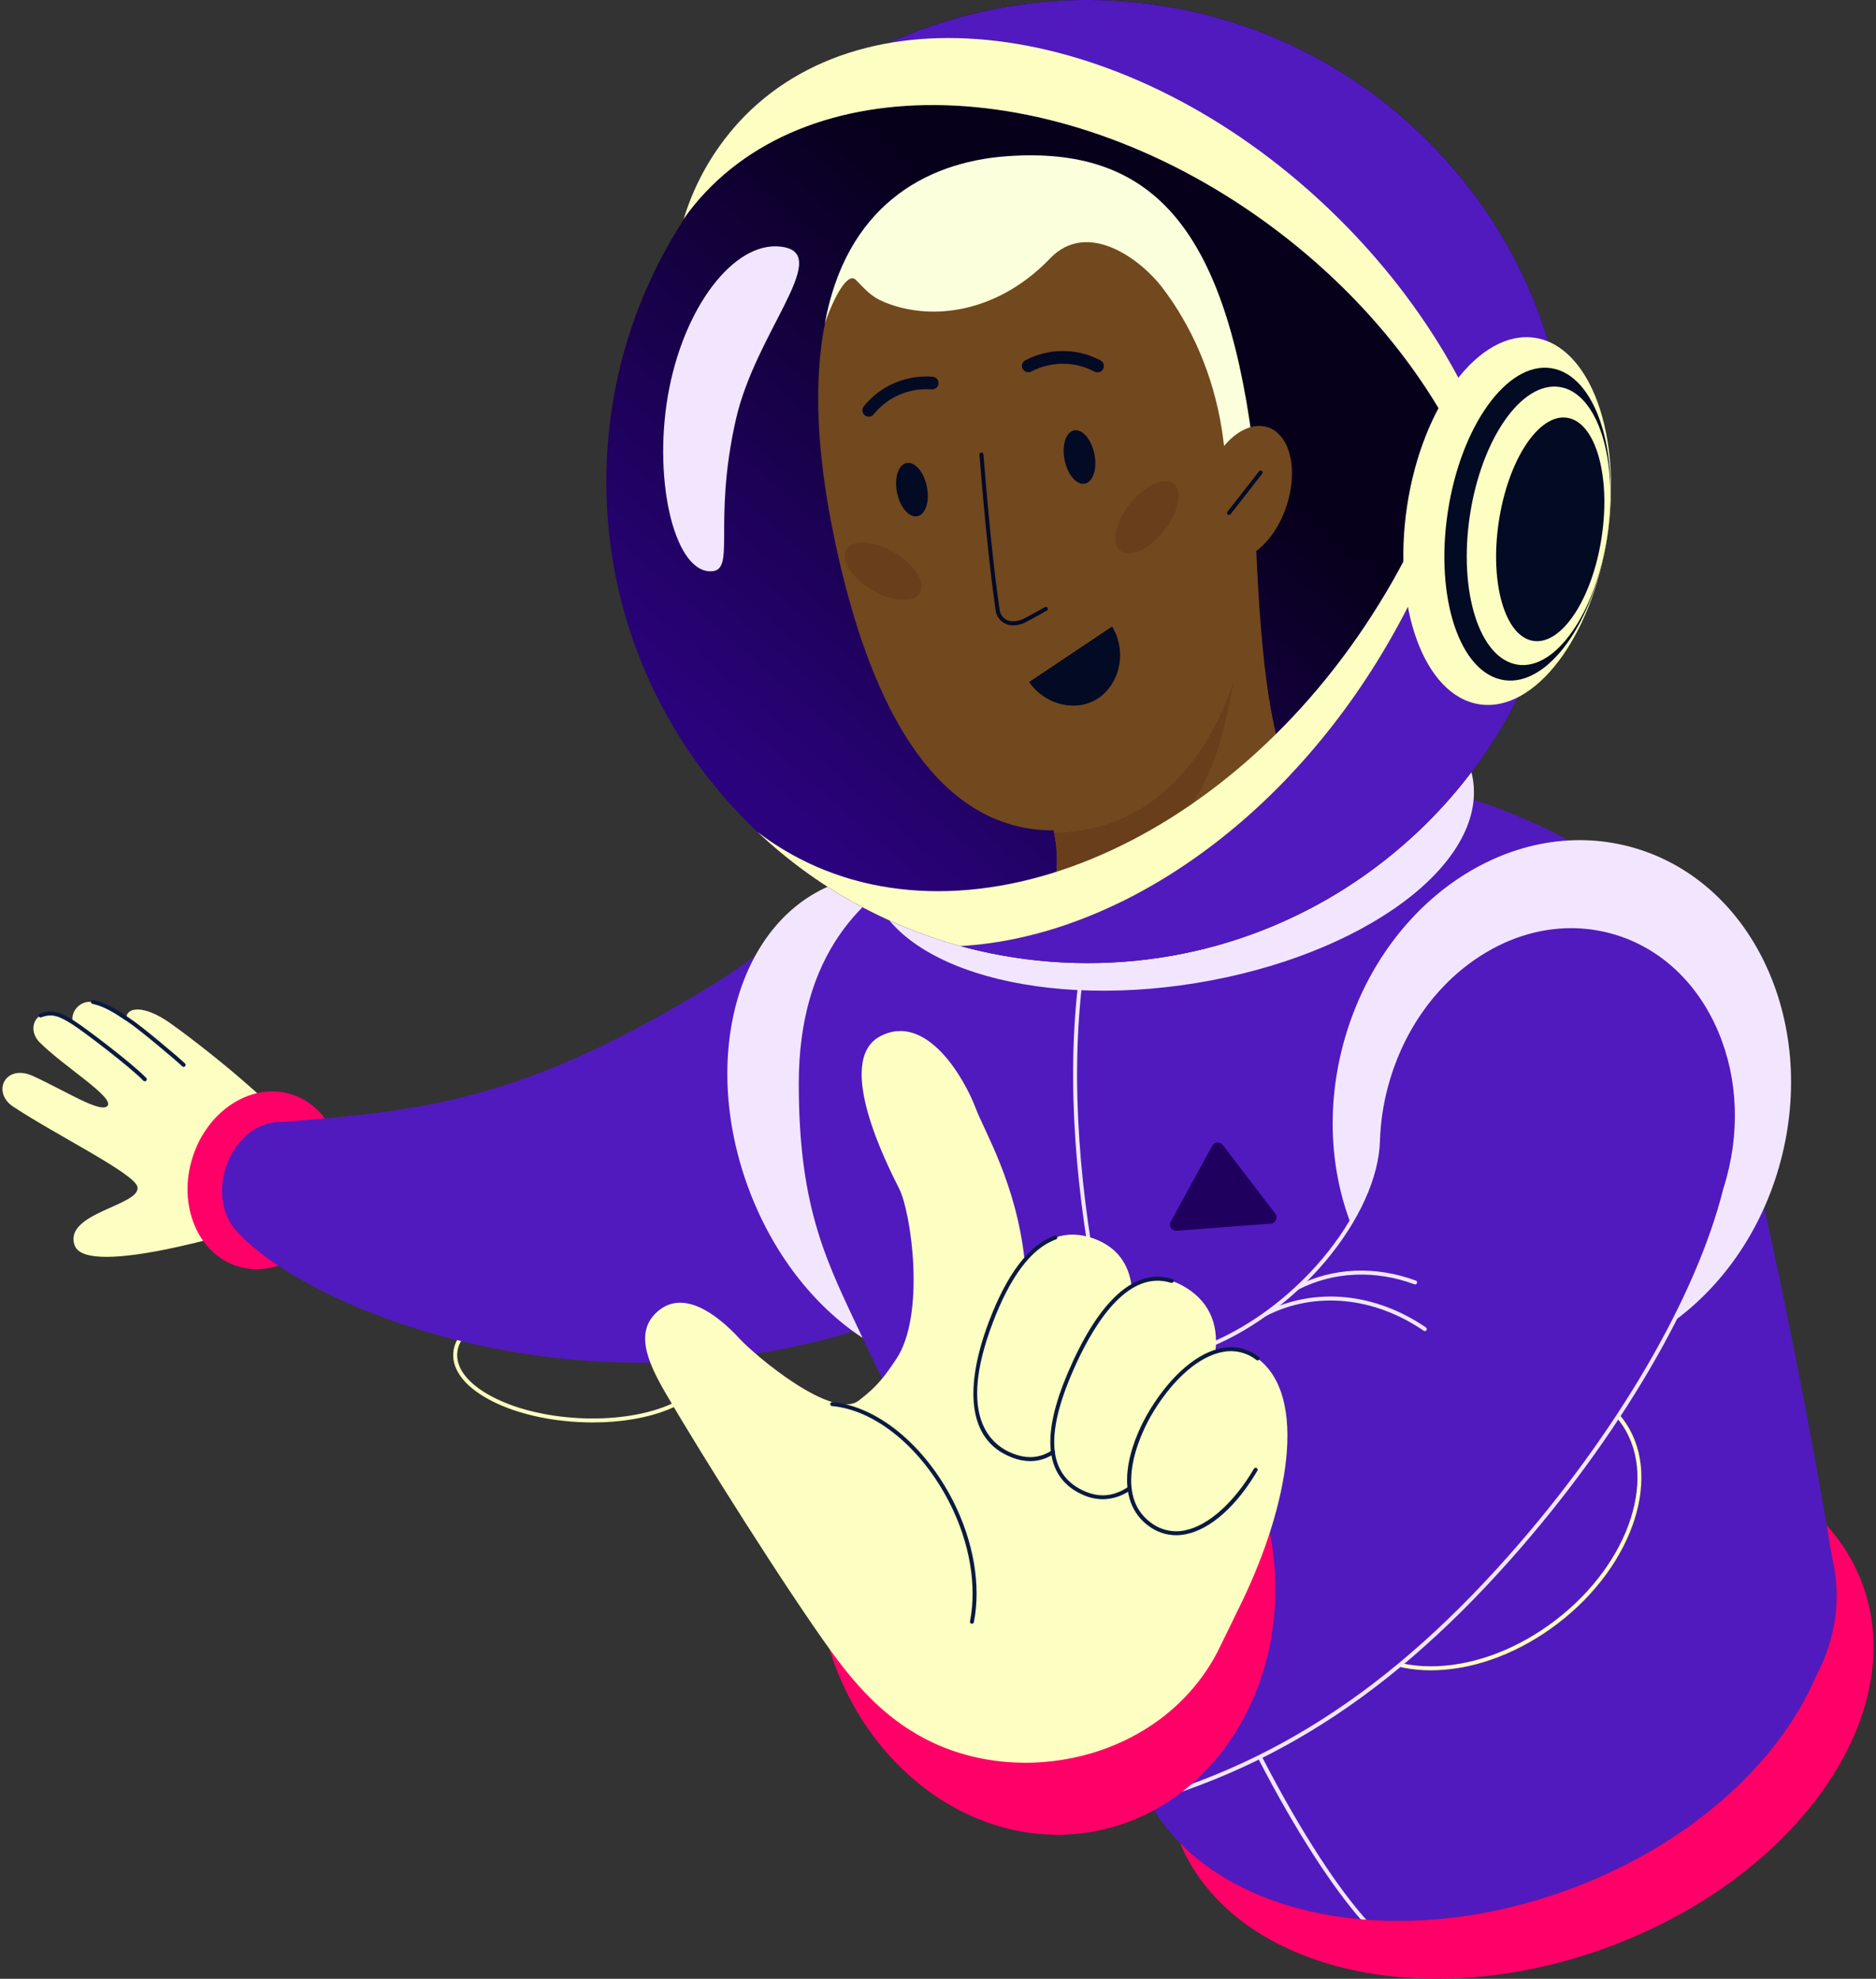 <svg width="384" height="405" viewBox="0 0 384 405" fill="none" xmlns="http://www.w3.org/2000/svg">
<rect x="0" y="0" width="384" height="405" fill="#333333" stroke="none"/>
<g clip-path="url(#clip0_370_1386)">
<path d="M121.34 291.135C127.139 291.135 132.561 290.21 136.857 288.464C142.008 286.371 144.948 283.337 145.138 279.919C145.522 272.98 134.09 266.684 119.653 265.882C112.709 265.496 106.104 266.415 101.054 268.466C95.904 270.558 92.963 273.593 92.774 277.011C92.584 280.429 95.171 283.772 100.058 286.421C104.851 289.019 111.315 290.662 118.258 291.047C119.294 291.106 120.322 291.135 121.34 291.135ZM116.566 266.612C117.569 266.612 118.584 266.64 119.608 266.697C133.595 267.473 144.683 273.384 144.323 279.874C144.152 282.96 141.392 285.743 136.551 287.71C131.609 289.717 125.129 290.614 118.303 290.236C111.478 289.857 105.136 288.249 100.447 285.705C95.853 283.214 93.416 280.143 93.588 277.057C93.759 273.971 96.519 271.188 101.36 269.222C105.561 267.515 110.874 266.611 116.566 266.611V266.612Z" fill="#FCFFC1"/>
<path d="M50.463 251.496C50.463 251.496 17.784 261.679 15.296 254.931C12.808 248.183 29.159 246.724 28.102 242.849C27.354 240.106 11.638 232.392 2.724 226.52C-1.786 223.548 1.068 217.626 6.767 220.236C13.394 223.271 20.498 227.852 21.966 226.377C23.642 224.691 13.084 218.328 8.095 213.321C5.002 210.216 7.76 204.437 14.964 209.276C14.168 207.434 16.511 203.37 21.208 205.783C22.837 206.62 24.743 207.718 25.833 208.43C25.9 206.065 29.474 205.642 34.779 209.362C39.78 212.869 60.469 228.718 62.486 235.351C64.503 241.984 56.609 249.739 50.463 251.496Z" fill="#FCFFC1"/>
<path d="M48.585 259.154C40.445 256.578 36.334 246.619 39.403 236.91C42.472 227.201 51.558 221.419 59.698 223.995C67.838 226.571 71.949 236.53 68.881 246.239C65.812 255.948 56.725 261.73 48.585 259.154Z" fill="#FF0068"/>
<path d="M47.979 251.44C45.534 248.459 44.705 243.738 46.184 239.057C48 233.315 52.686 229.522 57.323 229.633L57.327 229.625L57.434 229.631C57.529 229.643 57.625 229.649 57.721 229.649C86.676 227.292 107.028 225.527 146.605 201.099C157.731 194.232 165.765 185.219 180.73 179.768C183.992 178.579 180.124 270.728 180.124 270.728C119.673 291.674 62.399 267.576 48.543 252.079C48.448 251.982 48.361 251.875 48.269 251.774C48.172 251.664 48.071 251.558 47.975 251.446L47.979 251.44Z" fill="#511ABE"/>
<path d="M153.088 242.885C143.211 215.856 151.317 188.049 171.194 180.776C191.071 173.503 215.192 189.519 225.069 216.547C234.947 243.576 226.841 271.383 206.964 278.656C187.087 285.929 162.966 269.914 153.088 242.885Z" fill="#F2E6FF"/>
<path d="M194.209 266.428C197.684 266.449 201.115 265.645 204.219 264.083C211.174 260.561 215.799 253.487 217.243 244.164C218.679 234.891 216.793 224.49 211.932 214.88C207.072 205.27 199.814 197.591 191.497 193.255C183.135 188.897 174.698 188.437 167.744 191.958C153.434 199.204 149.974 221.276 160.03 241.163C164.89 250.774 172.148 258.453 180.466 262.788C185.114 265.209 189.784 266.428 194.209 266.428ZM177.756 190.436C182.053 190.436 186.594 191.623 191.122 193.982C199.289 198.238 206.422 205.792 211.206 215.252C215.991 224.711 217.848 234.936 216.439 244.042C215.037 253.098 210.566 259.958 203.852 263.358C197.138 266.759 188.967 266.299 180.844 262.066C172.676 257.81 165.543 250.256 160.759 240.796C150.905 221.313 154.205 199.733 168.113 192.69C171.104 191.186 174.408 190.413 177.756 190.434V190.436Z" fill="#F2E6FF"/>
<path d="M189.93 176.197C205.681 168.346 229.931 159.213 265.972 158.127C278.372 157.753 295.627 160.853 309.699 166.615C330.064 174.953 346.534 187.589 352.878 212.494C366.762 266.994 374.646 316.775 374.965 318.545C377.096 327.289 375.67 335.586 371.659 343.192C363.995 361.077 345.551 377.791 320.928 386.8C285.289 399.841 249.143 392.181 235.92 369.975C219.094 349.496 193.33 309.669 176.551 273.812C169.475 258.691 163.501 247.946 163.501 221.804C163.501 195.333 176.512 182.885 189.93 176.197Z" fill="#511ABE"/>
<path d="M305.709 278.123C280.985 271.513 267.207 242.693 274.934 213.751C282.662 184.809 308.969 166.704 333.694 173.314C358.418 179.923 372.196 208.744 364.469 237.686C356.741 266.628 330.434 284.732 305.709 278.123Z" fill="#F2E6FF"/>
<path d="M292.876 341.865C293.358 341.865 293.845 341.854 294.337 341.832C302.595 341.467 311.328 338.057 318.928 332.234C334.657 320.179 340.581 301.388 332.131 290.347C323.68 279.307 304.006 280.133 288.275 292.188C272.544 304.243 266.621 323.034 275.072 334.075C278.939 339.127 285.224 341.865 292.876 341.865ZM314.303 283.38C321.426 283.38 327.656 285.844 331.483 290.843C339.661 301.526 333.806 319.804 318.432 331.586C310.964 337.309 302.394 340.659 294.301 341.017C286.261 341.371 279.664 338.731 275.72 333.578C267.542 322.895 273.397 304.617 288.771 292.835C296.948 286.567 306.203 283.38 314.303 283.38Z" fill="#FCFFC1"/>
<path d="M282.208 396.534C282.289 396.533 282.369 396.509 282.437 396.463C282.504 396.416 282.556 396.351 282.586 396.275C282.616 396.199 282.622 396.116 282.605 396.036C282.587 395.956 282.545 395.884 282.486 395.828C276.666 390.372 269.293 379.771 261.725 365.973C253.517 351.01 245.765 333.598 239.308 315.62C229.961 289.592 215.319 239.387 222.294 195.585C222.302 195.532 222.3 195.478 222.288 195.426C222.276 195.374 222.253 195.325 222.222 195.282C222.19 195.238 222.151 195.201 222.105 195.173C222.059 195.145 222.009 195.126 221.956 195.118C221.903 195.11 221.849 195.112 221.797 195.124C221.745 195.136 221.696 195.159 221.652 195.19C221.609 195.222 221.572 195.262 221.544 195.307C221.516 195.353 221.497 195.404 221.489 195.456C214.485 239.438 229.166 289.794 238.541 315.897C253.367 357.177 271.424 386.577 281.928 396.423C282.004 396.494 282.104 396.534 282.208 396.534Z" fill="#F2E6FF"/>
<path d="M227.917 279.466C234.074 279.298 240.163 278.123 245.941 275.988C265.034 269.002 281.667 248.802 282.055 233.446C282.18 229.681 282.735 225.943 283.71 222.305C289.764 199.635 310.368 185.453 329.732 190.628C349.097 195.803 359.887 218.381 353.834 241.052C353.614 241.873 353.375 242.684 353.115 243.484C347.585 265.602 331.229 293.697 309.124 318.658C282.773 348.414 255.453 365.159 221.111 371.845L227.917 279.466Z" fill="#511ABE"/>
<path d="M220.665 372.347L221.189 372.245C255.468 365.572 282.684 349.128 309.429 318.928C331.453 294.058 347.932 265.893 353.511 243.583C353.777 242.759 354.014 241.957 354.226 241.158C357.18 230.098 356.276 218.715 351.684 209.104C347.079 199.471 339.321 192.769 329.839 190.236C320.357 187.702 310.293 189.637 301.5 195.689C292.728 201.726 286.271 211.141 283.318 222.198C282.336 225.867 281.776 229.636 281.65 233.431C281.465 240.731 277.475 249.536 270.703 257.592C263.834 265.762 254.759 272.327 245.803 275.603C240.067 277.726 234.023 278.893 227.91 279.057L227.54 279.066L220.665 372.347ZM321.584 189.966C324.3 189.966 327.004 190.322 329.627 191.024C338.875 193.496 346.446 200.043 350.946 209.457C355.457 218.892 356.342 230.075 353.44 240.946C353.23 241.732 352.996 242.522 352.728 243.358C347.172 265.575 330.76 293.611 308.819 318.387C282.337 348.29 255.404 364.639 221.557 371.341L228.297 279.864C234.374 279.66 240.378 278.481 246.081 276.371C255.166 273.047 264.368 266.395 271.325 258.118C278.214 249.923 282.274 240.934 282.463 233.456C282.588 229.724 283.138 226.017 284.104 222.41C287.007 211.54 293.349 202.289 301.961 196.361C308.093 192.14 314.854 189.966 321.584 189.966Z" fill="#F2E6FF"/>
<path d="M168.326 331.774C162.437 302.915 178.144 275.336 203.408 270.175C228.672 265.014 253.925 284.225 259.814 313.085C265.702 341.944 249.995 369.523 224.732 374.684C199.468 379.845 174.214 360.634 168.326 331.774Z" fill="#FF0068"/>
<path d="M320.928 386.8C345.551 377.791 363.995 361.075 371.659 343.192C375.671 335.586 377.095 327.289 374.965 318.545C374.902 318.195 374.541 315.953 373.896 312.171C377.11 315.704 379.612 319.825 381.266 324.307C391.084 351.174 367.624 384.45 328.866 398.63C290.879 412.529 252.316 402.915 241.552 377.232C257.704 393.697 289.508 398.297 320.928 386.8Z" fill="#FF0068"/>
<path d="M183.429 278.198C189.528 269.139 186.503 248.156 184.078 243.337C181.653 238.517 170.668 217.061 180.191 212.084C189.714 207.108 197.495 220.892 199.738 226.872C201.494 231.551 208.067 242.343 209.726 257.942C213.525 253.473 218.176 251.424 223.882 253.497C228.674 255.238 231.102 258.78 231.631 263.286C234.803 261.394 238.267 261.075 241.972 263.087C247.448 266.06 249.475 270.948 248.773 276.676C251.77 275.71 254.747 276.01 257.418 278.024C267.835 285.881 263.68 308.161 254.26 327.745C252.443 331.524 249.16 338.189 249.16 338.189C238.164 359.164 211.117 365.99 191.133 356.757C182.11 352.589 175.801 345.814 170.177 338.043C160.951 325.295 143.752 298.048 136.173 285.014C132.34 278.423 129.807 272.184 134.948 268.136C139.896 264.241 146.311 268.503 151.363 273.965C154.84 277.725 170.45 290.718 175.766 286.665C179.534 283.789 180.947 281.885 183.429 278.198Z" fill="#FCFFC1"/>
<path d="M210.893 299.05C212.628 299.039 214.32 298.514 215.757 297.542C215.845 297.482 215.906 297.39 215.927 297.285C215.948 297.181 215.927 297.072 215.869 296.983C215.811 296.894 215.721 296.83 215.617 296.807C215.513 296.783 215.404 296.802 215.313 296.857C212.888 298.432 210.288 298.646 207.367 297.516C202.731 295.721 196.013 289.892 203.097 271.017C206.751 261.28 211.141 255.445 216.142 253.677C216.193 253.66 216.241 253.632 216.281 253.596C216.321 253.561 216.354 253.517 216.378 253.469C216.401 253.42 216.415 253.367 216.418 253.314C216.421 253.26 216.413 253.206 216.395 253.155C216.378 253.104 216.35 253.057 216.314 253.017C216.277 252.977 216.234 252.945 216.185 252.922C216.136 252.898 216.083 252.885 216.029 252.883C215.976 252.88 215.922 252.889 215.871 252.907C210.631 254.759 206.076 260.756 202.333 270.73C199.878 277.273 198.856 283.138 199.379 287.691C199.986 292.973 202.575 296.535 207.072 298.277C208.287 298.769 209.582 299.031 210.893 299.05Z" fill="#0B1A42"/>
<path d="M225.745 306.856C227.787 306.816 229.77 306.161 231.434 304.976C231.522 304.915 231.583 304.822 231.603 304.717C231.623 304.612 231.601 304.503 231.542 304.413C231.483 304.324 231.391 304.262 231.286 304.24C231.181 304.218 231.071 304.239 230.981 304.297C227.89 306.357 224.922 306.594 221.643 305.042C214.297 301.562 213.868 293.05 220.332 279.019C224.472 270.034 231.192 259.884 239.712 262.56C239.814 262.589 239.924 262.577 240.017 262.526C240.111 262.476 240.181 262.391 240.213 262.289C240.245 262.188 240.236 262.078 240.188 261.983C240.14 261.888 240.057 261.815 239.956 261.781C232.767 259.523 225.724 265.366 219.591 278.677C216.533 285.321 215.027 290.661 214.995 295.002C214.955 300.155 217.075 303.781 221.293 305.779C222.678 306.466 224.199 306.835 225.745 306.856Z" fill="#0B1A42"/>
<path d="M240.733 314.217C241.425 314.215 242.115 314.142 242.793 314.001C247.819 312.965 253.131 308.238 257.364 301.034C257.392 300.988 257.411 300.937 257.42 300.883C257.428 300.829 257.426 300.774 257.413 300.721C257.4 300.669 257.376 300.619 257.344 300.575C257.311 300.532 257.271 300.495 257.224 300.467C257.177 300.44 257.125 300.422 257.071 300.415C257.017 300.407 256.962 300.411 256.91 300.425C256.857 300.44 256.808 300.464 256.766 300.498C256.723 300.531 256.687 300.573 256.661 300.621C252.605 307.523 247.359 312.226 242.628 313.201C241.406 313.47 240.141 313.47 238.92 313.199C237.698 312.928 236.551 312.393 235.558 311.633C228.177 306.213 232.535 294.63 236.273 288.64C240.46 281.931 245.559 277.583 250.263 276.71C251.465 276.469 252.704 276.49 253.897 276.773C255.089 277.056 256.207 277.594 257.172 278.349C257.214 278.383 257.263 278.407 257.316 278.422C257.368 278.436 257.423 278.44 257.476 278.433C257.53 278.426 257.582 278.408 257.629 278.381C257.676 278.354 257.717 278.317 257.749 278.274C257.782 278.231 257.806 278.181 257.819 278.129C257.832 278.076 257.835 278.021 257.827 277.967C257.819 277.914 257.8 277.862 257.772 277.816C257.744 277.77 257.707 277.729 257.663 277.698C256.608 276.872 255.388 276.285 254.085 275.976C252.782 275.668 251.428 275.645 250.116 275.909C245.188 276.823 239.891 281.306 235.583 288.209C233.005 292.339 231.271 296.949 230.823 300.857C230.249 305.873 231.72 309.828 235.076 312.292C236.702 313.532 238.688 314.208 240.733 314.217Z" fill="#0B1A42"/>
<path d="M198.949 332.335C199.043 332.335 199.135 332.302 199.208 332.242C199.281 332.181 199.33 332.098 199.349 332.005C200.822 324.519 199.293 315.528 195.154 307.337C189.332 295.818 179.613 287.822 170.394 286.967C170.34 286.962 170.286 286.967 170.235 286.983C170.184 286.998 170.136 287.024 170.094 287.058C170.053 287.093 170.019 287.135 169.994 287.183C169.97 287.23 169.954 287.282 169.95 287.336C169.94 287.444 169.974 287.551 170.043 287.634C170.112 287.717 170.211 287.77 170.319 287.78C179.265 288.609 188.728 296.43 194.426 307.706C198.485 315.737 199.987 324.536 198.548 331.847C198.527 331.954 198.549 332.064 198.61 332.154C198.67 332.243 198.763 332.306 198.87 332.327C198.896 332.332 198.922 332.335 198.949 332.335Z" fill="#0B1A42"/>
<path d="M250.272 234.315L261.041 248.385C261.18 248.566 261.268 248.783 261.295 249.011C261.322 249.238 261.286 249.469 261.193 249.679C261.099 249.888 260.95 250.068 260.763 250.2C260.575 250.332 260.356 250.41 260.127 250.427L240.856 251.904C240.628 251.922 240.398 251.878 240.193 251.776C239.988 251.674 239.813 251.519 239.689 251.326C239.565 251.133 239.495 250.911 239.487 250.681C239.479 250.452 239.533 250.225 239.643 250.024L248.143 234.479C248.244 234.292 248.391 234.134 248.569 234.018C248.747 233.902 248.951 233.833 249.163 233.817C249.375 233.801 249.587 233.838 249.781 233.925C249.974 234.012 250.143 234.146 250.272 234.315Z" fill="#20005F"/>
<path d="M177.882 179.6C175.034 162.107 200.394 143.415 234.525 137.85C268.656 132.286 298.634 141.956 301.483 159.45C304.331 176.943 278.972 195.635 244.84 201.199C210.709 206.764 180.731 197.094 177.882 179.6Z" fill="#F2E6FF"/>
<path d="M222.612 197.119C168.212 197.119 124.113 152.993 124.113 98.561C124.113 44.129 168.212 0.003 222.612 0.003C277.011 0.003 321.111 44.129 321.111 98.561C321.111 152.993 277.011 197.119 222.612 197.119Z" fill="url(#paint0_linear_370_1386)"/>
<path d="M208.072 151.225L256.751 102.519C257.642 129.269 259.174 147.172 263.56 157.712C264.844 160.796 266.372 163.25 268.201 165.108C266.098 172.703 256.666 180.226 244.096 183.485C232.888 186.392 221.654 185.05 216.115 180.834C216.274 177.858 216.509 175.209 216.089 172.35C214.502 161.562 208.072 151.225 208.072 151.225Z" fill="#72481E"/>
<path d="M216.088 172.35C215.993 171.708 215.881 171.067 215.754 170.43C218.217 170.407 220.671 170.143 223.083 169.641C235.952 167.011 246.806 156.565 252.547 139.373C249.287 156.265 245.657 174.701 216.113 180.834C216.273 177.858 216.508 175.209 216.088 172.35Z" fill="#693E1B"/>
<path d="M170.586 109.222C180.77 159.133 200.747 173.734 223.108 169.165C245.468 164.597 261.779 136.468 255.679 90.26C249.856 46.173 234.73 30.344 205.838 32.413C180.698 34.212 159.255 53.692 170.586 109.222Z" fill="#72481E"/>
<path d="M168.835 66.224C173.122 42.666 188.902 33.205 206.131 31.971C235.245 29.888 250.486 45.837 256.354 90.26C256.508 91.425 256.637 92.57 256.762 93.711L250.826 94.679C250.694 92.377 250.445 90.083 250.081 87.806C248.297 76.632 243.897 66.666 237.792 58.709C233.642 53.3 222.705 44.807 214.937 52.901C205.022 63.233 192.259 65.803 182.256 62.309C178.715 61.072 177.777 59.956 175.166 57.267C173.557 55.611 170.716 60.68 168.835 66.224Z" fill="#FCFFDB"/>
<path d="M250.588 114.279C246.025 112.755 244.329 105.515 246.801 98.107C249.272 90.7 254.974 85.931 259.537 87.455C264.1 88.979 265.796 96.219 263.324 103.627C260.853 111.034 255.15 115.804 250.588 114.279Z" fill="#72481E"/>
<path d="M231.758 102.559C228.604 106.208 227.402 110.657 229.074 112.495C230.746 114.333 234.658 112.866 237.812 109.216C240.967 105.567 242.168 101.118 240.496 99.28C238.824 97.442 234.911 98.91 231.758 102.559Z" fill="#693E1B"/>
<path d="M173.092 112.792C172.187 115.107 174.898 118.833 179.148 121.112C183.398 123.391 187.576 123.363 188.483 121.047C189.389 118.732 186.675 115.006 182.426 112.728C178.177 110.449 173.995 110.477 173.092 112.792Z" fill="#693E1B"/>
<path d="M224.911 76.191C225.174 76.138 225.414 76.004 225.597 75.81C225.781 75.615 225.901 75.368 225.939 75.103C225.977 74.838 225.932 74.567 225.811 74.328C225.689 74.09 225.497 73.894 225.26 73.769C223.281 72.712 221.106 72.073 218.87 71.892C215.769 71.651 212.664 72.286 209.906 73.723C209.752 73.8 209.614 73.906 209.501 74.037C209.388 74.167 209.302 74.319 209.248 74.483C209.195 74.646 209.174 74.819 209.188 74.991C209.202 75.163 209.249 75.331 209.328 75.484C209.408 75.637 209.516 75.773 209.649 75.884C209.781 75.995 209.934 76.078 210.098 76.129C210.263 76.18 210.436 76.198 210.608 76.181C210.779 76.164 210.946 76.114 211.098 76.032C213.426 74.821 216.045 74.286 218.661 74.487C220.545 74.639 222.377 75.178 224.045 76.068C224.311 76.209 224.617 76.253 224.912 76.193L224.911 76.191Z" fill="#030A24"/>
<path d="M178.831 84.805C180.016 83.332 181.491 82.118 183.164 81.238C185.492 80.028 188.113 79.492 190.729 79.693C191.07 79.714 191.406 79.6 191.663 79.375C191.921 79.15 192.079 78.832 192.104 78.492C192.129 78.15 192.019 77.813 191.797 77.553C191.575 77.293 191.26 77.131 190.919 77.102C187.819 76.862 184.714 77.496 181.957 78.933C179.97 79.977 178.219 81.418 176.813 83.167C176.705 83.299 176.625 83.452 176.576 83.616C176.527 83.779 176.511 83.951 176.529 84.121C176.547 84.291 176.598 84.455 176.679 84.606C176.76 84.756 176.87 84.888 177.003 84.996C177.136 85.104 177.288 85.184 177.452 85.233C177.615 85.281 177.787 85.297 177.957 85.279C178.126 85.262 178.291 85.211 178.441 85.129C178.591 85.048 178.724 84.938 178.831 84.805L178.831 84.805Z" fill="#030A24"/>
<path d="M217.911 94.16C217.298 91.154 218.166 88.438 219.85 88.094C221.535 87.749 223.398 89.908 224.011 92.914C224.625 95.921 223.756 98.637 222.072 98.981C220.387 99.326 218.525 97.167 217.911 94.16Z" fill="#030A24"/>
<path d="M183.618 100.832C183.004 97.826 183.872 95.109 185.557 94.765C187.241 94.421 189.104 96.58 189.718 99.586C190.331 102.593 189.463 105.309 187.778 105.653C186.094 105.997 184.231 103.839 183.618 100.832Z" fill="#030A24"/>
<path d="M227.642 128.225C231.096 133.988 228.752 141.162 223.65 143.564C219.42 145.555 213.765 144.041 210.641 139.598L227.642 128.225Z" fill="#030A24"/>
<path d="M207.415 127.991C208.308 127.974 209.185 127.749 209.975 127.333C211.427 126.6 214.253 124.985 214.282 124.968C214.328 124.942 214.369 124.906 214.402 124.864C214.434 124.821 214.458 124.773 214.472 124.721C214.487 124.67 214.49 124.616 214.484 124.563C214.477 124.509 214.46 124.458 214.433 124.412C214.406 124.365 214.371 124.324 214.329 124.292C214.286 124.259 214.238 124.235 214.186 124.221C214.135 124.206 214.081 124.203 214.028 124.21C213.974 124.216 213.923 124.233 213.877 124.26C213.849 124.276 211.041 125.881 209.608 126.605C208.311 127.26 206.963 127.351 206.001 126.851C205.603 126.628 205.266 126.311 205.019 125.927C204.772 125.543 204.624 125.105 204.586 124.65C203.454 116.837 202.38 106.478 201.302 92.981C201.293 92.874 201.242 92.773 201.16 92.703C201.077 92.633 200.97 92.599 200.863 92.607C200.755 92.616 200.655 92.667 200.585 92.749C200.515 92.832 200.48 92.939 200.489 93.046C201.568 106.56 202.645 116.936 203.779 124.768C203.833 125.351 204.029 125.912 204.351 126.402C204.672 126.892 205.11 127.294 205.624 127.574C206.179 127.856 206.793 127.999 207.415 127.991Z" fill="#030A24"/>
<path d="M251.57 105.397C251.632 105.397 251.693 105.383 251.749 105.356C251.805 105.328 251.853 105.289 251.891 105.24L258.352 96.969C258.386 96.926 258.411 96.878 258.426 96.826C258.441 96.774 258.445 96.72 258.439 96.666C258.433 96.612 258.416 96.56 258.39 96.513C258.363 96.466 258.328 96.424 258.285 96.391C258.242 96.358 258.194 96.333 258.142 96.319C258.089 96.305 258.035 96.301 257.981 96.308C257.928 96.315 257.876 96.332 257.829 96.359C257.783 96.387 257.742 96.423 257.709 96.466L251.249 104.737C251.202 104.798 251.173 104.87 251.165 104.946C251.157 105.022 251.17 105.099 251.204 105.167C251.237 105.236 251.289 105.294 251.354 105.335C251.419 105.375 251.494 105.397 251.57 105.397Z" fill="#030A24"/>
<path d="M288.839 171.109C292.14 168.476 295.098 165.439 297.644 162.07C320.86 131.317 304.581 79.857 261.283 47.129C218.085 14.477 164.316 12.81 141.012 43.343C150.549 29.224 163.584 17.823 178.842 10.252C194.1 2.683 211.06 -0.797 228.065 0.154C282.38 3.167 323.971 49.669 320.959 104.017C319.574 129.607 308.25 153.641 289.402 170.992C289.305 170.971 289.205 170.97 289.108 170.99C289.011 171.01 288.92 171.051 288.839 171.109Z" fill="#511ABE"/>
<path d="M305.107 107.661C298.926 86.113 283.737 64.101 261.283 47.13C217.985 14.402 164.064 12.801 140.848 43.553C140.541 43.958 140.246 44.37 139.953 44.782C142.356 36.915 146.602 29.735 152.337 23.841C179.548 -3.901 233.787 5.21 273.483 44.19C292.366 62.733 304.556 84.695 309.22 105.614C314.36 128.673 310.844 127.663 305.107 107.661Z" fill="#FCFFC1"/>
<path d="M286.15 128.066C302.609 97.879 307.232 65.422 301.122 39.051C315.251 57.654 322.285 80.69 320.96 104.017C317.948 158.366 271.475 199.982 217.159 196.968C210.207 196.585 203.315 195.467 196.598 193.634C229.344 191.775 264.765 167.286 286.15 128.066Z" fill="#511ABE"/>
<path d="M159.895 173.605C196.583 196.21 251.429 173.743 282.398 123.422C289.736 111.575 295.287 98.709 298.871 85.241C299.46 82.993 301.498 85.646 301.091 87.637C298.138 101.779 293.103 115.404 286.15 128.066C264.765 167.286 229.344 191.775 196.598 193.634C181.037 189.378 166.764 181.349 155.041 170.259C156.601 171.456 158.221 172.573 159.895 173.605Z" fill="#FCFFC1"/>
<path d="M302.85 144.155C291.532 142.444 284.893 124.265 288.021 103.55C291.149 82.836 302.859 67.431 314.177 69.142C325.494 70.853 332.133 89.032 329.005 109.747C325.877 130.461 314.167 145.866 302.85 144.155Z" fill="#FCFFC1"/>
<path d="M307.856 139.2C298.838 137.836 293.686 122.439 296.348 104.81C299.01 87.18 308.479 73.993 317.497 75.356C326.514 76.72 331.667 92.117 329.004 109.747C326.342 127.376 316.874 140.563 307.856 139.2Z" fill="#030A24"/>
<path d="M310.647 136.04C302.878 134.866 298.502 121.189 300.872 105.493C303.242 89.797 311.461 78.025 319.23 79.2C326.999 80.374 331.375 94.051 329.005 109.747C326.635 125.443 318.416 137.215 310.647 136.04Z" fill="#FCFFC1"/>
<path d="M313.87 131.177C308.057 130.298 304.888 119.361 306.792 106.748C308.697 94.135 314.954 84.623 320.767 85.502C326.581 86.381 329.75 97.318 327.845 109.931C325.941 122.544 319.684 132.056 313.87 131.177Z" fill="#030A24"/>
<path d="M137.019 79.339C133.465 97.105 137.736 116.506 145.18 116.924C150.965 117.248 145.696 107.62 150.633 85.833C154.638 68.164 169.996 52.487 160.552 50.597C151.108 48.708 140.572 61.574 137.019 79.339Z" fill="#F2E6FF"/>
<path d="M29.635 221.314C29.715 221.314 29.793 221.291 29.859 221.247C29.926 221.203 29.978 221.14 30.01 221.067C30.041 220.994 30.05 220.913 30.036 220.834C30.022 220.756 29.986 220.683 29.931 220.625C27.211 217.76 17.456 210.363 15.182 208.93C12.342 207.141 10.655 206.501 8.163 207.455C8.112 207.473 8.064 207.502 8.024 207.538C7.984 207.575 7.951 207.619 7.928 207.669C7.905 207.718 7.893 207.772 7.891 207.826C7.889 207.881 7.898 207.935 7.917 207.986C7.937 208.037 7.966 208.083 8.004 208.123C8.042 208.162 8.087 208.194 8.137 208.215C8.187 208.237 8.241 208.248 8.295 208.249C8.35 208.249 8.404 208.238 8.454 208.218C10.634 207.383 12.095 207.948 14.747 209.62C17.221 211.18 26.854 218.569 29.34 221.186C29.378 221.227 29.423 221.259 29.474 221.281C29.525 221.303 29.58 221.314 29.635 221.314Z" fill="#0B1A42"/>
<path d="M37.589 218.362C37.67 218.362 37.75 218.338 37.818 218.292C37.885 218.246 37.938 218.181 37.968 218.105C37.998 218.029 38.005 217.946 37.987 217.866C37.97 217.787 37.929 217.714 37.87 217.658C36.226 216.098 28.913 209.978 26.761 208.562C26.52 208.403 26.274 208.24 26.023 208.071C24.031 206.74 21.773 205.231 19.098 204.661C18.993 204.638 18.882 204.659 18.792 204.718C18.701 204.776 18.637 204.869 18.615 204.975C18.592 205.08 18.613 205.191 18.672 205.282C18.73 205.372 18.823 205.436 18.928 205.459C21.45 205.997 23.639 207.459 25.57 208.75C25.822 208.919 26.07 209.084 26.314 209.244C28.439 210.642 35.679 216.703 37.308 218.25C37.384 218.322 37.484 218.362 37.589 218.362Z" fill="#0B1A42"/>
<path d="M291.643 272.433C291.73 272.433 291.815 272.405 291.885 272.353C291.955 272.302 292.007 272.229 292.033 272.146C292.059 272.062 292.057 271.973 292.029 271.891C292 271.808 291.946 271.737 291.874 271.688C281.442 264.552 269.114 263.378 258.903 268.548C258.855 268.572 258.812 268.606 258.777 268.646C258.742 268.687 258.716 268.734 258.699 268.785C258.682 268.836 258.676 268.89 258.68 268.943C258.684 268.996 258.699 269.048 258.723 269.096C258.747 269.144 258.78 269.187 258.821 269.222C258.861 269.257 258.908 269.283 258.959 269.3C259.01 269.317 259.064 269.323 259.117 269.319C259.171 269.315 259.223 269.301 259.27 269.276C269.215 264.241 281.231 265.394 291.414 272.36C291.481 272.407 291.561 272.432 291.643 272.433Z" fill="#F2E6FF"/>
<path d="M265.661 263.933C265.725 263.934 265.788 263.919 265.845 263.89C273.027 260.253 281.434 259.885 289.516 262.856C289.566 262.876 289.62 262.884 289.674 262.883C289.728 262.881 289.781 262.868 289.83 262.846C289.879 262.824 289.923 262.792 289.96 262.752C289.996 262.713 290.025 262.666 290.043 262.615C290.062 262.565 290.07 262.511 290.068 262.457C290.066 262.403 290.053 262.35 290.03 262.301C290.007 262.253 289.974 262.209 289.935 262.172C289.895 262.136 289.848 262.108 289.797 262.09C281.501 259.041 272.863 259.421 265.476 263.163C265.394 263.205 265.329 263.272 265.29 263.356C265.252 263.439 265.242 263.533 265.264 263.622C265.285 263.711 265.336 263.791 265.408 263.848C265.48 263.904 265.569 263.935 265.661 263.935V263.933Z" fill="#F2E6FF"/>
</g>
<defs>
<linearGradient id="paint0_linear_370_1386" x1="270.878" y1="43.337" x2="160.807" y2="169.116" gradientUnits="userSpaceOnUse">
<stop offset="0.289" stop-color="#07001B"/>
<stop offset="1" stop-color="#2B027E"/>
</linearGradient>
<clipPath id="clip0_370_1386">
<rect width="383" height="405" fill="white" transform="matrix(-1 0 0 1 383.5 0)"/>
</clipPath>
</defs>
</svg>
